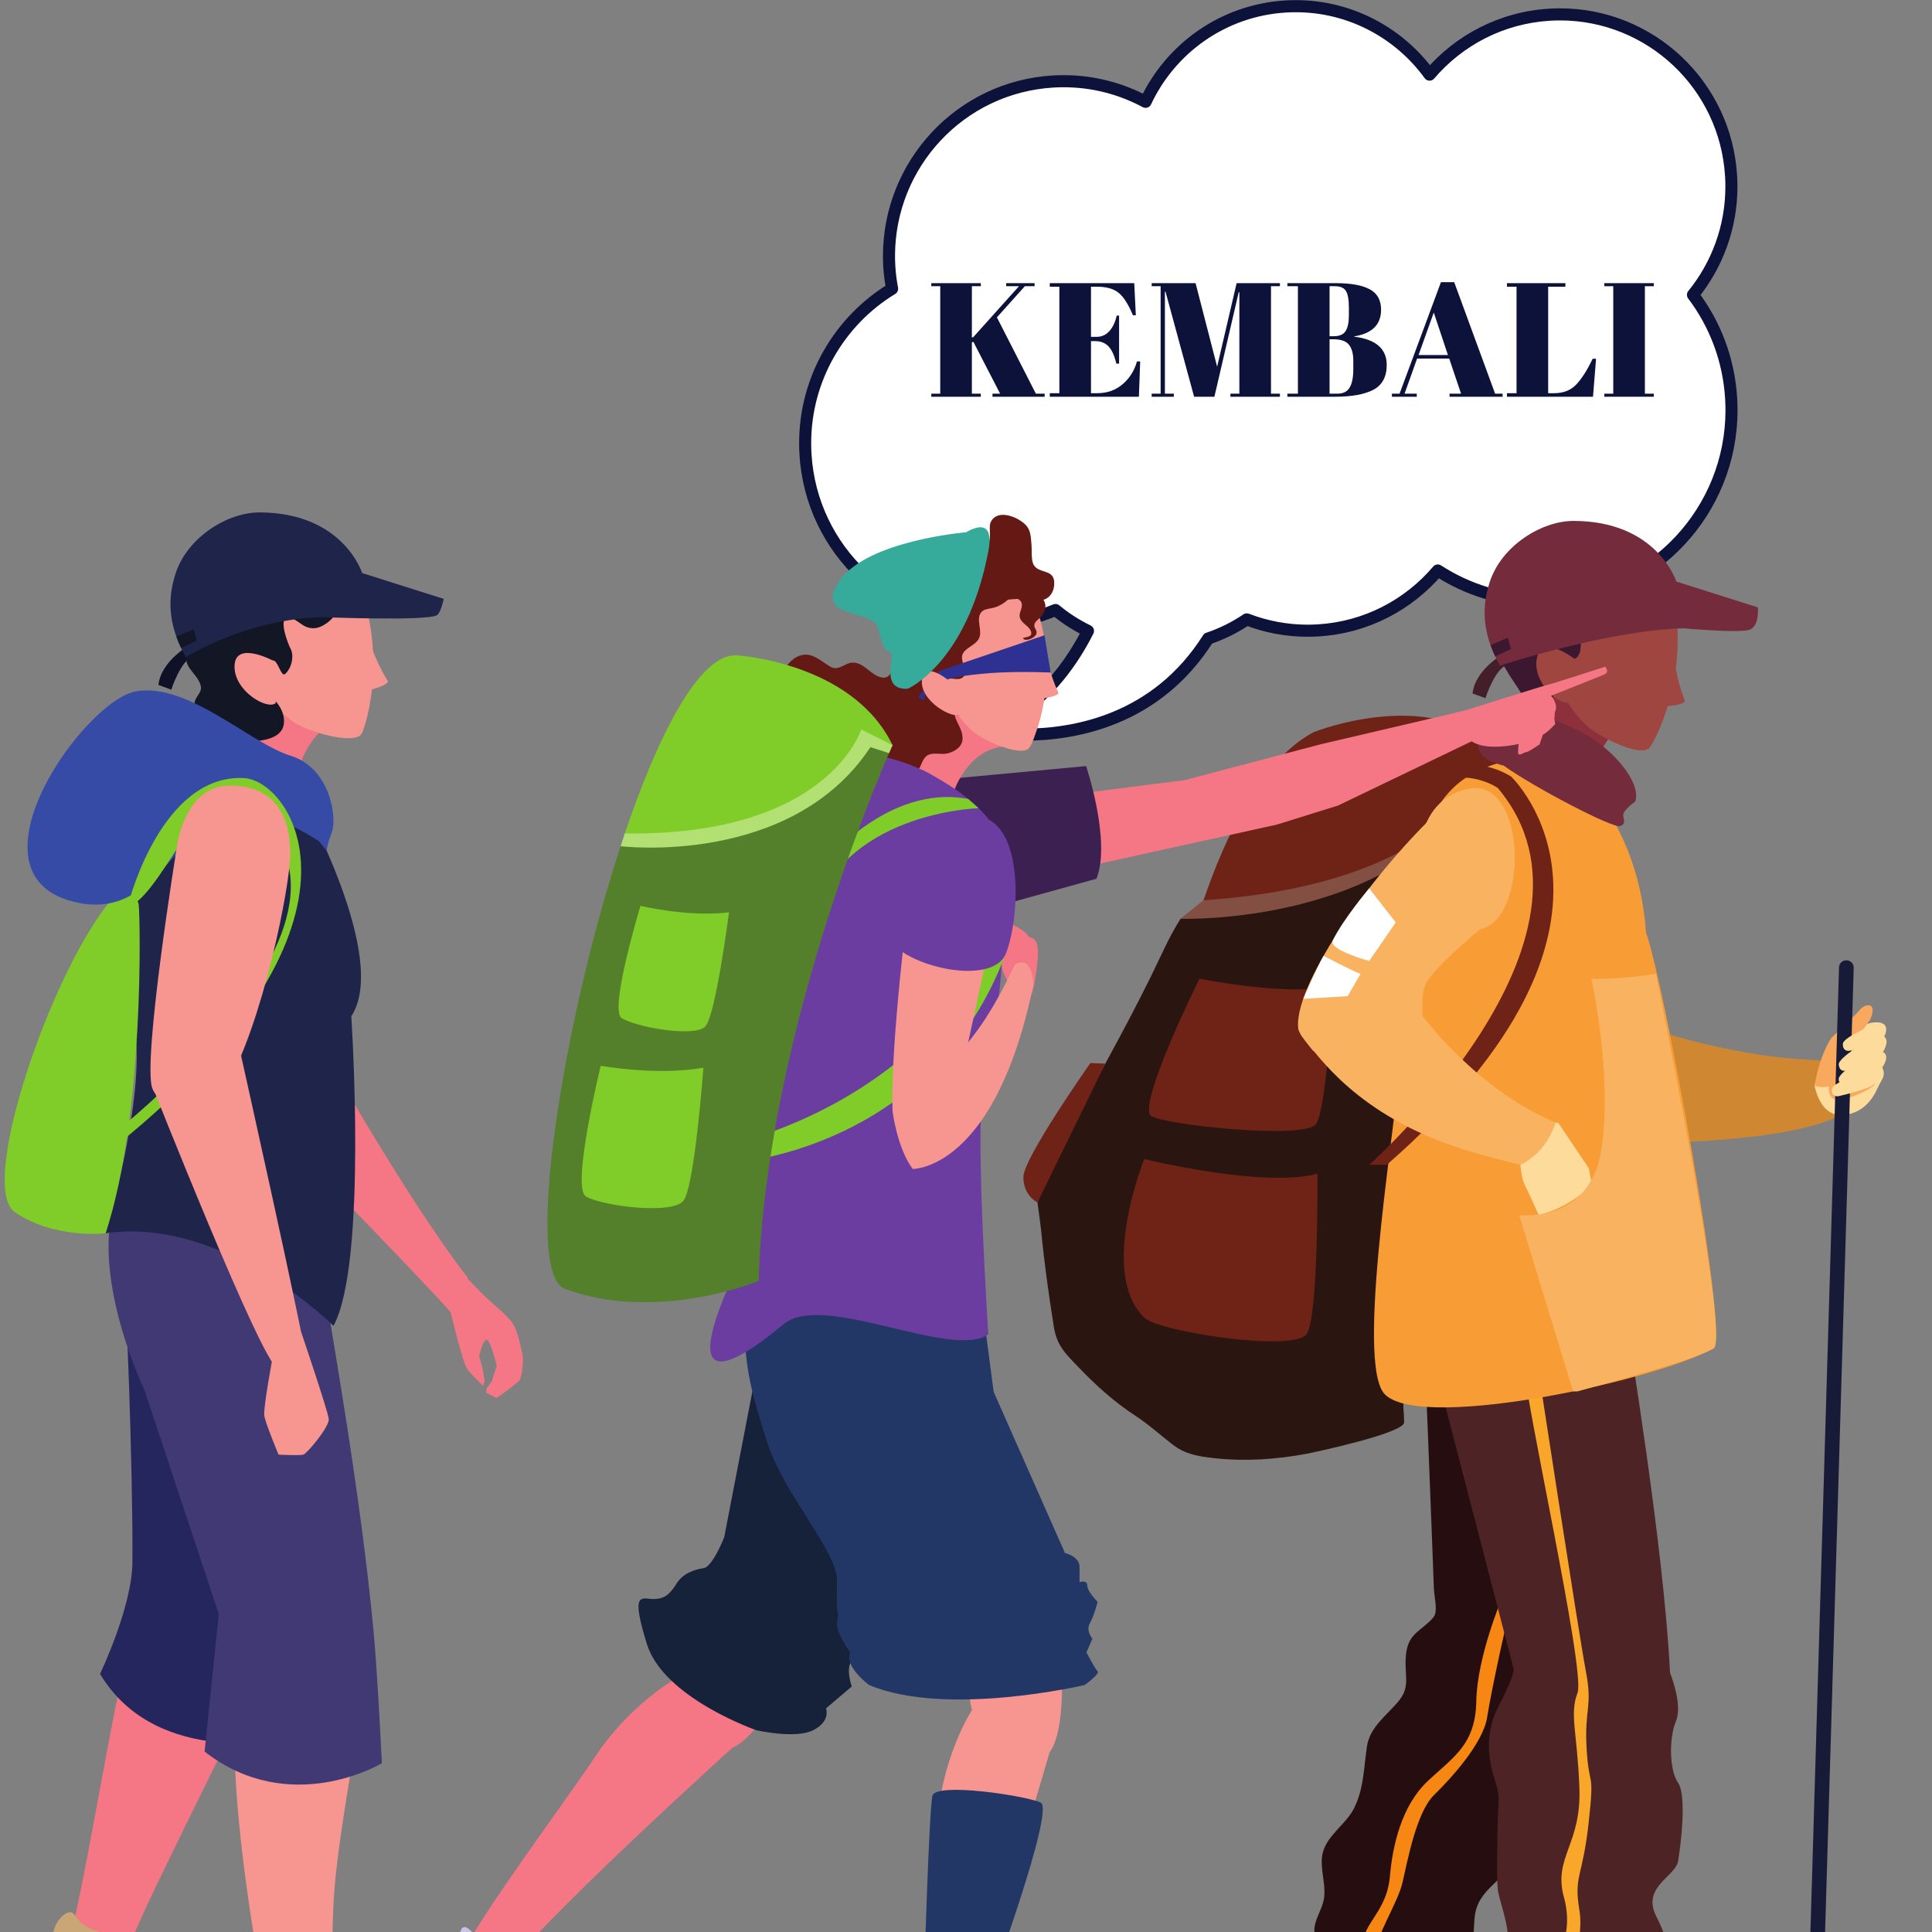 <?xml version="1.0" encoding="UTF-8"?>
<svg xmlns="http://www.w3.org/2000/svg" xmlns:xlink="http://www.w3.org/1999/xlink" width="375pt" height="375pt" viewBox="0 0 375 375" version="1.2">
<rect x="0" y="0" width="375" height="375" fill="#808080" stroke="none"/>
<defs>
<g>
<symbol overflow="visible" id="glyph0-0">
<path style="stroke:none;" d=""/>
</symbol>
<symbol overflow="visible" id="glyph0-1">
<path style="stroke:none;" d="M 0.781 -22.047 L 10.391 -22.047 L 10.391 -21.453 L 8.656 -21.453 L 8.656 -11.5 L 8.922 -11.562 L 17.797 -21.453 L 15.312 -21.453 L 15.312 -22.047 L 20.828 -22.047 L 20.828 -21.453 L 18.938 -21.453 L 13.516 -15.406 L 21.078 -0.594 L 22.781 -0.594 L 22.781 0 L 12.656 0 L 12.656 -0.594 L 14.141 -0.594 L 8.953 -10.641 L 8.656 -10.578 L 8.656 -0.594 L 10.391 -0.594 L 10.391 0 L 0.781 0 L 0.781 -0.594 L 2.516 -0.594 L 2.516 -21.453 L 0.781 -21.453 Z M 0.781 -22.047 "/>
</symbol>
<symbol overflow="visible" id="glyph0-2">
<path style="stroke:none;" d="M 0.656 -22.047 L 17.047 -22.047 L 17.359 -15.812 L 16.797 -15.812 C 15.91 -17.938 14.984 -19.391 14.016 -20.172 C 13.047 -20.961 11.629 -21.359 9.766 -21.359 L 8.656 -21.359 L 8.656 -11.625 L 9.734 -11.625 C 10.723 -11.625 11.551 -11.992 12.219 -12.734 C 12.895 -13.484 13.367 -14.488 13.641 -15.75 L 14.109 -15.75 L 14.109 -6.422 L 13.578 -6.422 C 13.203 -7.992 12.691 -9.113 12.047 -9.781 C 11.41 -10.457 10.535 -10.797 9.422 -10.797 L 8.656 -10.797 L 8.656 -0.688 L 9.859 -0.688 C 11.785 -0.688 13.426 -1.266 14.781 -2.422 C 16.145 -3.578 17.078 -5.055 17.578 -6.859 L 18.203 -6.859 L 17.953 0 L 0.656 0 L 0.656 -0.688 L 2.516 -0.688 L 2.516 -21.359 L 0.656 -21.359 Z M 0.656 -22.047 "/>
</symbol>
<symbol overflow="visible" id="glyph0-3">
<path style="stroke:none;" d="M 17.266 -22.047 L 25.672 -22.047 L 25.672 -21.453 L 23.938 -21.453 L 23.938 -0.594 L 25.672 -0.594 L 25.672 0 L 16.062 0 L 16.062 -0.594 L 17.797 -0.594 L 17.797 -20.281 L 17.672 -20.281 L 12.953 0 L 9.016 0 L 3.469 -20.375 L 3.344 -20.375 L 3.344 -0.594 L 5.078 -0.594 L 5.078 0 L 0.781 0 L 0.781 -0.594 L 2.516 -0.594 L 2.516 -21.453 L 0.781 -21.453 L 0.781 -22.047 L 9.297 -22.047 L 13.484 -5.828 Z M 17.266 -22.047 "/>
</symbol>
<symbol overflow="visible" id="glyph0-4">
<path style="stroke:none;" d="M 0.656 -22.047 L 10.078 -22.047 C 12.992 -22.047 15.18 -21.648 16.641 -20.859 C 18.109 -20.078 18.844 -18.754 18.844 -16.891 C 18.844 -14.004 17.109 -12.281 13.641 -11.719 L 13.641 -11.656 C 17.836 -11.133 19.938 -9.305 19.938 -6.172 C 19.938 -3.879 19.078 -2.273 17.359 -1.359 C 15.641 -0.453 13.16 0 9.922 0 L 0.656 0 L 0.656 -0.594 L 2.703 -0.594 L 2.703 -21.453 L 0.656 -21.453 Z M 8.844 -11.156 L 8.844 -0.594 L 10.328 -0.594 C 11.484 -0.594 12.289 -0.992 12.75 -1.797 C 13.219 -2.598 13.453 -3.773 13.453 -5.328 L 13.453 -7 C 13.453 -8.383 13.164 -9.422 12.594 -10.109 C 12.031 -10.805 11.023 -11.156 9.578 -11.156 Z M 8.844 -21.453 L 8.844 -11.75 L 9.672 -11.75 C 10.766 -11.75 11.523 -12.078 11.953 -12.734 C 12.379 -13.398 12.594 -14.414 12.594 -15.781 L 12.594 -17.266 C 12.594 -18.816 12.406 -19.898 12.031 -20.516 C 11.656 -21.141 10.93 -21.453 9.859 -21.453 Z M 8.844 -21.453 "/>
</symbol>
<symbol overflow="visible" id="glyph0-5">
<path style="stroke:none;" d="M 13.609 -0.594 L 11.312 -7.406 L 5.078 -7.406 L 2.641 -0.594 L 5.016 -0.594 L 5.016 0 L 0.188 0 L 0.188 -0.594 L 1.672 -0.594 L 9.703 -22.234 L 12.281 -22.234 L 20.219 -0.594 L 21.672 -0.594 L 21.672 0 L 11.375 0 L 11.375 -0.594 Z M 8.312 -16.344 L 5.359 -8.094 L 11.062 -8.094 Z M 8.312 -16.344 "/>
</symbol>
<symbol overflow="visible" id="glyph0-6">
<path style="stroke:none;" d="M 0.656 -22.047 L 12 -22.047 L 12 -21.359 L 8.656 -21.359 L 8.656 -0.688 L 9.797 -0.688 C 11.578 -0.688 13 -1.234 14.062 -2.328 C 15.125 -3.422 16.203 -5.102 17.297 -7.375 L 17.953 -7.375 L 17.359 0 L 0.656 0 L 0.656 -0.688 L 2.516 -0.688 L 2.516 -21.359 L 0.656 -21.359 Z M 0.656 -22.047 "/>
</symbol>
<symbol overflow="visible" id="glyph0-7">
<path style="stroke:none;" d="M 0.781 -22.047 L 10.391 -22.047 L 10.391 -21.453 L 8.656 -21.453 L 8.656 -0.594 L 10.391 -0.594 L 10.391 0 L 0.781 0 L 0.781 -0.594 L 2.516 -0.594 L 2.516 -21.453 L 0.781 -21.453 Z M 0.781 -22.047 "/>
</symbol>
</g>
<clipPath id="clip1">
  <path d="M 155.059 0 L 337.309 0 L 337.309 144 L 155.059 144 Z M 155.059 0 "/>
</clipPath>
</defs>
<g id="surface1">
<path style=" stroke:none;fill-rule:nonzero;fill:rgb(100%,100%,100%);fill-opacity:1;" d="M 336.004 34.176 C 334.906 15.773 319.137 1.746 300.785 2.852 C 291.395 3.418 283.152 7.844 277.48 14.488 C 271.242 5.898 260.918 0.574 249.555 1.258 C 237.383 1.992 227.203 9.422 222.355 19.762 C 217.023 16.902 210.863 15.43 204.383 15.824 C 185.719 16.945 171.496 33.027 172.617 51.746 C 172.703 53.211 172.891 54.645 173.16 56.047 C 162.41 62.586 155.539 74.715 156.344 88.168 C 157.5 107.512 174.078 122.254 193.363 121.094 C 197.441 120.844 201.305 119.906 204.867 118.398 C 206.793 120 208.914 121.359 211.18 122.461 C 208.582 127.633 201.434 139.461 189.457 141.75 C 189.457 141.75 218.941 148.527 234.5 123.93 C 237.188 123.027 239.703 121.777 241.996 120.223 C 246.273 121.871 250.957 122.652 255.828 122.359 C 265.199 121.797 273.426 117.375 279.07 110.73 C 285.449 114.871 293.156 117.082 301.328 116.594 C 321.707 115.367 337.238 97.805 336.016 77.363 C 335.566 69.777 332.863 62.863 328.605 57.23 C 333.684 50.969 336.527 42.863 336.004 34.176 "/>
<g clip-path="url(#clip1)" clip-rule="nonzero">
<path style=" stroke:none;fill-rule:nonzero;fill:rgb(5.099%,7.059%,23.14%);fill-opacity:1;" d="M 336.004 34.176 L 337.172 34.105 C 336.078 15.762 320.902 1.617 302.809 1.617 C 302.117 1.617 301.414 1.637 300.715 1.68 C 290.996 2.266 282.457 6.848 276.59 13.727 L 277.48 14.488 L 278.426 13.797 C 272.34 5.41 262.48 0.027 251.508 0.027 C 250.84 0.027 250.164 0.043 249.484 0.086 C 236.871 0.848 226.316 8.547 221.297 19.266 L 222.355 19.762 L 222.91 18.727 C 217.98 16.082 212.363 14.586 206.441 14.586 C 205.734 14.586 205.027 14.605 204.309 14.648 L 204.312 14.648 C 185.715 15.77 171.383 31.238 171.383 49.68 C 171.383 50.387 171.402 51.098 171.445 51.812 C 171.539 53.332 171.734 54.82 172.008 56.27 L 173.16 56.047 L 172.551 55.043 C 162.035 61.438 155.113 73.016 155.109 86.035 C 155.109 86.766 155.133 87.5 155.176 88.238 C 156.328 107.488 172.258 122.328 191.238 122.332 C 191.965 122.332 192.699 122.309 193.434 122.266 C 197.645 122.012 201.641 121.035 205.32 119.48 L 204.867 118.398 L 204.121 119.301 C 206.117 120.965 208.316 122.375 210.668 123.52 L 211.18 122.461 L 210.133 121.934 C 208.871 124.453 206.477 128.617 202.977 132.387 C 201.227 134.273 199.203 136.059 196.914 137.504 C 194.625 138.949 192.07 140.055 189.238 140.594 C 188.691 140.699 188.297 141.172 188.289 141.727 C 188.277 142.281 188.652 142.77 189.195 142.895 C 189.258 142.906 193.062 143.777 198.68 143.777 C 203.777 143.777 210.375 143.062 217.02 140.297 C 223.66 137.539 230.344 132.703 235.492 124.562 L 234.5 123.93 L 234.875 125.047 C 237.656 124.109 240.27 122.809 242.652 121.195 L 241.996 120.223 L 241.578 121.316 C 245.398 122.789 249.527 123.598 253.828 123.594 C 254.516 123.594 255.207 123.574 255.898 123.531 C 265.598 122.949 274.121 118.367 279.961 111.492 L 279.07 110.73 L 278.434 111.719 C 284.406 115.594 291.52 117.836 299.082 117.836 C 299.848 117.836 300.621 117.812 301.395 117.762 L 301.398 117.762 C 321.645 116.543 337.254 99.699 337.254 79.617 C 337.254 78.844 337.234 78.07 337.188 77.293 C 336.719 69.469 333.93 62.332 329.539 56.52 L 328.605 57.23 L 329.516 57.969 C 334.355 52 337.238 44.402 337.238 36.207 C 337.238 35.512 337.215 34.809 337.172 34.105 L 334.836 34.25 C 334.879 34.902 334.895 35.559 334.895 36.207 C 334.895 43.848 332.215 50.918 327.699 56.488 C 327.355 56.906 327.348 57.508 327.672 57.938 C 331.797 63.395 334.41 70.086 334.848 77.434 C 334.891 78.164 334.914 78.895 334.914 79.617 C 334.914 98.457 320.262 114.277 301.254 115.422 C 300.527 115.465 299.805 115.488 299.082 115.488 C 291.98 115.488 285.316 113.387 279.707 109.746 C 279.215 109.426 278.559 109.523 278.18 109.969 C 272.727 116.383 264.805 120.645 255.758 121.188 L 255.762 121.188 C 255.113 121.227 254.469 121.246 253.828 121.25 C 249.82 121.246 245.977 120.496 242.414 119.125 C 242.059 118.988 241.656 119.035 241.34 119.25 C 239.137 120.746 236.715 121.949 234.129 122.82 C 233.871 122.906 233.656 123.074 233.512 123.305 C 228.629 131.016 222.387 135.516 216.121 138.129 C 209.855 140.738 203.559 141.434 198.68 141.43 C 195.992 141.43 193.734 141.223 192.16 141.012 C 191.371 140.91 190.754 140.805 190.336 140.727 C 190.129 140.688 189.973 140.656 189.867 140.637 L 189.75 140.613 L 189.723 140.605 L 189.719 140.605 L 189.457 141.75 L 189.676 142.902 C 192.832 142.301 195.664 141.066 198.164 139.488 C 201.91 137.125 204.922 133.984 207.25 130.949 C 209.578 127.91 211.227 124.977 212.223 122.988 C 212.363 122.711 212.387 122.383 212.289 122.086 C 212.188 121.789 211.969 121.543 211.688 121.406 C 209.504 120.344 207.465 119.035 205.613 117.496 C 205.277 117.215 204.816 117.148 204.414 117.316 C 200.969 118.773 197.234 119.684 193.293 119.922 L 193.297 119.922 C 192.605 119.961 191.918 119.984 191.238 119.984 C 173.492 119.984 158.586 106.102 157.512 88.098 C 157.473 87.406 157.449 86.719 157.449 86.035 C 157.449 73.863 163.926 63.035 173.766 57.051 C 174.184 56.797 174.402 56.309 174.309 55.828 C 174.051 54.465 173.867 53.082 173.785 51.672 C 173.746 51.004 173.723 50.34 173.723 49.68 C 173.723 32.477 187.098 18.035 204.453 16.996 C 205.121 16.953 205.781 16.934 206.441 16.934 C 211.969 16.934 217.203 18.328 221.805 20.801 C 222.09 20.949 222.422 20.98 222.723 20.879 C 223.031 20.777 223.281 20.555 223.418 20.262 C 228.086 10.297 237.895 3.137 249.625 2.43 C 250.258 2.391 250.883 2.375 251.508 2.375 C 261.707 2.371 270.867 7.379 276.535 15.18 C 276.746 15.469 277.074 15.648 277.434 15.66 C 277.793 15.676 278.137 15.527 278.371 15.25 C 283.844 8.836 291.789 4.57 300.855 4.023 C 301.508 3.984 302.16 3.965 302.809 3.965 C 319.664 3.965 333.82 17.148 334.836 34.246 L 336.004 34.176 "/>
</g>
<path style=" stroke:none;fill-rule:nonzero;fill:rgb(26.27%,12.16%,16.469%);fill-opacity:1;" d="M 292.078 126.727 C 292.078 126.727 286.324 129.859 285.824 134.602 L 288.324 135.52 C 288.324 135.52 290.227 129.477 292.801 128.957 L 292.078 126.727 "/>
<path style=" stroke:none;fill-rule:nonzero;fill:rgb(43.529%,13.73%,9.019%);fill-opacity:1;" d="M 254.992 142.102 C 254.992 142.102 282.371 131.195 293.305 149.746 C 293.305 149.746 269.371 216.531 272.527 276.066 C 272.527 276.066 251.406 285.148 229.613 278.914 C 213.953 274.426 222.98 159.066 254.992 142.102 "/>
<path style=" stroke:none;fill-rule:nonzero;fill:rgb(16.859%,8.24%,6.67%);fill-opacity:1;" d="M 293.004 150.59 C 293.004 150.59 286.484 149.914 286.477 149.91 C 286.375 149.902 280.371 159.031 279.52 159.93 C 276.941 162.672 273.992 165.043 270.809 167.043 C 264.93 170.75 258.289 173.156 251.512 174.621 C 243.695 176.309 235.93 175.539 229.145 178.328 C 226.891 181.875 225.266 185.719 223.387 189.539 C 220.574 195.25 217.578 200.863 214.539 206.453 C 209.754 215.277 205.023 224.066 201.375 233.383 C 201.645 235.461 201.953 237.488 202.129 239.27 C 202.715 245.305 203.594 251.543 204.547 257.52 C 205.137 261.25 206.855 262.789 209.461 265.504 C 212.785 268.957 216.297 272.137 220.387 274.805 C 222.992 276.504 225.137 278.48 227.543 280.34 C 229.945 282.199 232.246 282.637 235.508 283.008 C 241.543 283.699 247.672 283.289 253.633 282.172 C 255.156 281.887 272.641 278.148 272.531 276.066 C 269.578 220.434 290.277 158.484 293.004 150.59 "/>
<path style=" stroke:none;fill-rule:nonzero;fill:rgb(51.369%,30.98%,25.879%);fill-opacity:1;" d="M 229.141 178.332 C 229.141 178.332 272.199 179.848 288.223 150.621 L 292.645 151.648 L 293.305 149.746 L 287.926 149.91 C 287.926 149.91 280.586 171.586 233.555 174.75 L 229.141 178.332 "/>
<path style=" stroke:none;fill-rule:nonzero;fill:rgb(43.529%,13.73%,9.019%);fill-opacity:1;" d="M 222.109 224.969 C 222.109 224.969 245.086 230.633 255.715 227.824 C 255.715 227.824 255.945 255.301 253.652 258.906 C 251.359 262.516 225 258.551 222.109 255.758 C 213.141 247.102 222.109 224.969 222.109 224.969 "/>
<path style=" stroke:none;fill-rule:nonzero;fill:rgb(43.529%,13.73%,9.019%);fill-opacity:1;" d="M 232.816 189.957 C 232.816 189.957 249.379 193.375 258.688 191.453 C 258.688 191.453 257.586 215.176 255.434 218.18 C 253.285 221.188 226.449 218.43 223.477 216.629 C 220.496 214.832 232.816 189.957 232.816 189.957 "/>
<path style=" stroke:none;fill-rule:nonzero;fill:rgb(81.569%,52.939%,19.609%);fill-opacity:1;" d="M 312.902 196.938 C 312.902 196.938 305.906 212.797 307.824 215.734 C 308.516 216.793 306.695 223.578 334.961 221.152 C 339.484 220.762 358.227 219.082 359.387 213.785 L 359.617 205.895 C 359.617 205.895 350.867 206.129 341.879 204.77 C 328.07 202.695 317.629 198.805 312.902 196.938 "/>
<path style=" stroke:none;fill-rule:nonzero;fill:rgb(99.219%,85.88%,60.779%);fill-opacity:1;" d="M 352.246 210.488 C 352.246 210.488 352.188 210.715 352.207 210.789 C 353.785 217.594 358.039 216.348 358.039 216.348 C 358.039 216.348 362.09 216.406 364.355 211.371 C 365.273 209.309 366.109 208.953 365.352 207.199 C 365.352 207.199 366.969 204.922 365.48 204.195 C 365.48 204.195 366.867 202.043 365.727 201.215 C 365.727 201.215 367.438 198.062 363.602 198.465 C 361.484 198.684 357.543 200.906 352.246 210.488 "/>
<path style=" stroke:none;fill-rule:nonzero;fill:rgb(97.649%,66.269%,36.859%);fill-opacity:1;" d="M 355.039 210.68 C 355.039 210.68 354.207 214.77 358.75 213.148 C 363.52 211.445 363.902 210.418 363.902 210.418 L 361.016 208 L 359.367 207.352 L 355.039 210.68 "/>
<path style=" stroke:none;fill-rule:nonzero;fill:rgb(97.649%,66.269%,36.859%);fill-opacity:1;" d="M 352.207 210.785 C 352.207 210.785 352.902 205.523 355.438 201.488 C 355.438 201.488 360.32 196.91 361.066 195.93 C 361.82 194.949 364.48 194.203 363.086 197.723 C 362.895 198.199 361.016 200.633 361.016 200.633 C 361.016 200.633 360.785 206.695 358.93 208.676 C 355.836 211.977 352.207 210.785 352.207 210.785 "/>
<path style=" stroke:none;fill-rule:nonzero;fill:rgb(9.019%,10.59%,21.57%);fill-opacity:1;" d="M 349.961 423.562 C 349.934 424.352 350.551 425 351.34 425.027 C 352.125 425.047 352.781 424.434 352.805 423.648 L 359.801 187.852 C 359.824 187.07 359.203 186.414 358.418 186.391 C 357.633 186.367 356.977 186.988 356.953 187.773 L 349.961 423.562 "/>
<path style=" stroke:none;fill-rule:nonzero;fill:rgb(99.219%,85.88%,60.779%);fill-opacity:1;" d="M 362.738 208.078 C 362.738 208.078 364.375 208.508 363.762 210.359 C 363.457 211.285 356.758 212.789 356.758 212.789 C 356.758 212.789 355.344 212.906 355.594 211.305 C 355.805 209.914 362.738 208.078 362.738 208.078 "/>
<path style=" stroke:none;fill-rule:nonzero;fill:rgb(99.219%,85.88%,60.779%);fill-opacity:1;" d="M 362.977 204.57 C 362.977 204.57 364.672 204.574 364.543 206.52 C 364.484 207.492 358.391 210.641 358.391 210.641 C 358.391 210.641 357.051 211.105 356.887 209.5 C 356.742 208.098 362.977 204.57 362.977 204.57 "/>
<path style=" stroke:none;fill-rule:nonzero;fill:rgb(99.219%,85.88%,60.779%);fill-opacity:1;" d="M 362.988 201.715 C 362.988 201.715 364.684 201.719 364.559 203.664 C 364.504 204.641 358.402 207.785 358.402 207.785 C 358.402 207.785 357.066 208.258 356.898 206.645 C 356.754 205.246 362.988 201.715 362.988 201.715 "/>
<path style=" stroke:none;fill-rule:nonzero;fill:rgb(99.219%,85.88%,60.779%);fill-opacity:1;" d="M 364.449 198.621 C 364.449 198.621 366.121 198.867 365.719 200.773 C 365.512 201.73 359.023 203.961 359.023 203.961 C 359.023 203.961 357.629 204.23 357.699 202.613 C 357.762 201.207 364.449 198.621 364.449 198.621 "/>
<path style=" stroke:none;fill-rule:nonzero;fill:rgb(55.688%,18.819%,23.14%);fill-opacity:1;" d="M 287.348 312.789 C 287.348 312.789 277.695 327.957 275.32 332.723 C 274.305 334.75 273.332 337.125 272.375 339.73 C 272.48 339.859 272.562 340.023 272.539 340.254 C 272.336 343.047 271.543 345.672 270.664 348.324 C 269.691 351.242 269.039 354.199 268.344 357.18 L 285.43 357.18 C 286.426 355.934 287.332 354.641 287.961 353.145 C 288.18 352.633 288.672 352.629 289.031 352.867 C 297.535 337.871 307.965 321.125 307.965 321.125 L 287.348 312.789 "/>
<path style=" stroke:none;fill-rule:nonzero;fill:rgb(79.61%,74.899%,62.349%);fill-opacity:1;" d="M 272.48 339.453 C 267.992 351.609 264.117 368.934 260.449 379.258 C 259.859 380.91 257.984 386.5 257.984 386.5 C 269.168 394.609 270.898 390.152 270.898 390.152 C 270.898 390.152 278.652 372.977 280.145 369.699 C 282.141 365.309 285.488 359.109 289.188 352.602 C 282.426 350.859 276.191 345.539 272.48 339.453 "/>
<path style=" stroke:none;fill-rule:nonzero;fill:rgb(14.899%,5.489%,6.27%);fill-opacity:1;" d="M 314.281 234.008 C 314.281 234.008 311.547 260.32 311.543 260.34 C 311.191 263.703 311.422 267.227 311.348 270.602 C 311.145 279.312 310.879 288.023 310.57 296.734 C 310.355 302.789 310.121 308.844 309.863 314.898 C 309.73 317.953 309.469 320.941 310.051 323.809 C 310.426 325.652 310.25 327.875 309.566 329.645 C 308.715 331.84 307.168 333.883 306.148 336.016 C 305.5 337.371 304.801 338.809 304.508 340.336 C 304.238 341.758 304.602 343.406 304.195 344.789 C 303.359 347.629 300.25 349.922 298.184 351.816 C 295.598 354.195 295.418 357.664 294.059 360.77 C 292.496 364.332 288.191 366.137 286.715 370 C 286.051 371.75 286.191 373.578 286.008 375.406 C 285.773 377.789 285.102 378.391 282.871 379.363 C 281.199 380.094 273.387 383.027 274.148 385.168 C 272.223 386.098 268.715 385.266 266.84 384.691 C 264.098 383.859 261.578 383.082 258.859 382.371 C 257.973 380.098 256.082 378.312 255.316 375.949 C 254.457 373.285 256.633 370.98 256.992 368.461 C 257.402 365.613 256.133 362.621 256.691 359.871 C 257.387 356.418 261.094 354.215 262.707 351.199 C 264.723 347.414 264.707 343.074 265.328 338.961 C 265.891 335.273 269.035 333.039 271.324 330.367 C 273.746 327.535 272.691 325.555 272.832 322.156 C 272.91 320.379 273.156 318.914 274.328 317.504 C 275.395 316.227 277.988 314.719 278.504 313.41 C 278.977 312.215 278.363 309.637 278.316 308.367 C 278.211 305.613 278.109 302.855 278.008 300.102 C 277.734 292.93 277.457 285.754 277.168 278.578 C 276.898 271.828 276.621 265.082 276.301 258.332 C 276.176 255.59 276.715 251.5 275.723 248.883 C 275.242 247.621 314.281 234.008 314.281 234.008 "/>
<path style=" stroke:none;fill-rule:nonzero;fill:rgb(96.469%,52.939%,7.059%);fill-opacity:1;" d="M 266.07 384.461 C 266.07 384.461 266.414 383.484 266.793 379.488 C 267.164 375.496 271.27 369.438 272.219 365.414 C 273.168 361.391 274.891 351.781 278.348 348.41 C 281.797 345.043 287.891 338.301 288.656 333.309 C 289.426 328.316 292.801 312.59 293.305 312.09 C 293.805 311.59 291.426 310.469 291.426 310.469 C 291.426 310.469 286.703 321.656 286.551 330.188 C 286.395 338.719 282.047 341.047 277.043 345.789 C 272.043 350.531 270.293 358.27 269.789 364.137 C 269.289 370.004 265.914 372.375 264.789 375.746 C 263.664 379.113 264.191 383.887 264.191 383.887 L 266.07 384.461 "/>
<path style=" stroke:none;fill-rule:nonzero;fill:rgb(62.349%,27.449%,25.49%);fill-opacity:1;" d="M 316.242 317.727 L 295.93 324.008 C 295.93 324.008 292.625 339.602 294.32 353.23 C 294.512 354.766 294.789 356.625 295.133 358.711 C 295.203 358.754 295.273 358.793 295.336 358.871 C 296.449 360.227 296.867 361.84 297.18 363.496 L 314.879 363.496 C 315.25 362.59 315.551 361.664 315.895 360.75 C 315.988 360.512 316.148 360.359 316.344 360.27 C 316.727 339.543 318.562 319.355 318.562 319.355 L 316.242 317.727 "/>
<path style=" stroke:none;fill-rule:nonzero;fill:rgb(100%,98.43%,67.059%);fill-opacity:1;" d="M 316.352 359.988 C 309.254 361.266 301.949 360.902 295.094 358.473 C 297.828 375.148 304.871 407.004 304.871 407.004 C 316.562 409.543 318.023 404.332 318.023 404.332 C 317.965 400.625 317.059 391.355 316.516 379.457 C 316.238 373.336 316.223 366.625 316.352 359.988 "/>
<path style=" stroke:none;fill-rule:nonzero;fill:rgb(30.199%,13.73%,14.51%);fill-opacity:1;" d="M 311.961 228.422 C 312.027 228.879 312.086 229.34 312.148 229.801 C 312.199 230.184 312.145 230.734 312.484 230.941 C 312.574 231.004 313.516 231.062 313.473 230.922 C 313.734 231.844 314.082 232.496 314.461 233.504 C 314.586 233.836 314.68 233.863 314.484 234.121 C 314.352 234.293 314.113 234.453 313.953 234.605 C 313.648 234.898 313.383 234.902 313.148 235.254 C 312.938 235.566 313.027 236.242 313.074 236.605 C 313.211 237.617 314.703 234.168 314.844 235.176 C 315.121 237.246 314.047 243.773 314.324 245.84 C 314.738 248.914 315.168 251.992 315.543 255.078 C 315.996 258.82 322.957 300.215 324.152 324.699 C 324.152 324.699 311.238 330.918 294.09 325.051 L 279.672 269.586 C 279.672 269.586 270.301 250.191 273.289 235.418 C 276.281 220.641 311.961 228.422 311.961 228.422 "/>
<path style=" stroke:none;fill-rule:nonzero;fill:rgb(30.199%,13.73%,14.51%);fill-opacity:1;" d="M 321.5 322.074 L 324.152 324.699 C 324.152 324.699 326.668 330.809 325.305 334.055 C 323.941 337.301 323.98 343.543 325.711 346.039 C 327.441 348.535 326.23 358.27 325.711 361.266 C 325.191 364.262 318.559 366.258 321.5 372 C 324.441 377.742 324.941 382.441 322.438 384.461 C 319.941 386.477 319.688 390.223 319.688 390.223 C 319.688 390.223 306.336 399.516 293.004 391.375 C 293.004 391.375 288.926 385.23 291.676 380.988 C 294.426 376.742 291.02 369.504 290.723 366.758 C 290.426 364.012 290.648 356.777 290.723 353.277 C 290.797 349.777 291.246 348.805 290.234 345.746 C 289.223 342.691 287.758 337.074 290.926 331.062 C 294.094 325.051 293.836 323.816 293.836 323.816 L 321.5 322.074 "/>
<path style=" stroke:none;fill-rule:nonzero;fill:rgb(97.649%,65.489%,16.859%);fill-opacity:1;" d="M 298.43 264.82 C 298.43 264.82 306.426 317.082 307.805 324.32 C 309.184 331.559 307.496 331.371 307.965 339.453 C 308.438 347.539 309.535 343.043 308.359 353.777 C 307.184 364.512 305.438 364.012 306.559 370.75 C 307.684 377.492 303.434 385.977 303.559 387.227 C 303.684 388.477 303.559 395.004 303.559 395.004 L 301.922 394.527 C 301.922 394.527 298.918 390.434 300.297 385.586 C 301.68 380.734 305.684 375.996 303.559 368.254 C 301.43 360.52 306.973 358.059 306.559 347.035 C 306.145 336.016 304.598 332.809 306.203 328.562 C 307.805 324.32 295.68 270.312 295.934 265.566 C 296.184 260.828 298.43 264.82 298.43 264.82 "/>
<path style=" stroke:none;fill-rule:nonzero;fill:rgb(55.688%,18.819%,23.14%);fill-opacity:1;" d="M 297.598 135.363 C 297.598 135.363 295.754 141.23 291.539 150.445 C 291.539 150.445 299.301 155.738 309.719 155.586 C 309.719 155.586 308.105 149.195 311.898 143.887 C 315.688 138.57 297.598 135.363 297.598 135.363 "/>
<path style=" stroke:none;fill-rule:nonzero;fill:rgb(55.688%,18.819%,23.14%);fill-opacity:1;" d="M 318.598 109.066 C 316.348 107.035 313.797 105.527 311.766 103.32 C 298.746 102.18 286.27 117.398 299 137.781 L 308.566 143.055 L 323.652 115.145 L 323.793 115.137 C 321.867 113.352 320.422 110.715 318.598 109.066 "/>
<path style=" stroke:none;fill-rule:nonzero;fill:rgb(62.349%,27.449%,25.49%);fill-opacity:1;" d="M 321.305 110.34 C 321.223 110.27 321.141 110.207 321.062 110.141 C 320.93 110.113 320.793 110.07 320.66 110.008 C 320.453 109.91 319.559 109.559 319.664 109.578 C 319.422 109.5 319.172 109.43 318.918 109.375 C 318.75 109.371 318.004 109.305 317.793 109.309 C 317.32 109.316 316.844 109.328 316.371 109.375 C 316.262 109.391 316.059 109.418 315.918 109.441 C 315.426 109.562 314.93 109.695 314.461 109.883 C 314.34 109.945 314.223 110.008 314.105 110.07 C 313.762 110.273 313.434 110.488 313.113 110.723 C 313.098 110.742 313.078 110.754 313.062 110.777 C 312.922 110.898 312.785 111.031 312.652 111.164 C 312.238 111.582 311.844 112.02 311.477 112.484 C 311.426 112.555 311.336 112.676 311.254 112.785 C 310.863 113.383 310.492 114.004 310.16 114.641 C 308.598 117.641 307.461 120.742 305.434 123.48 C 304.336 124.961 302.957 126.105 301.406 126.934 C 301.688 131.617 303.57 136.477 307.547 140.465 C 309.91 142.844 318.254 147.051 320.113 145.195 C 321.02 144.285 328.441 130.789 324.5 114.074 C 323.316 113.035 322.234 111.707 321.305 110.34 "/>
<path style=" stroke:none;fill-rule:nonzero;fill:rgb(23.529%,9.019%,18.819%);fill-opacity:1;" d="M 326.707 115.57 C 324.641 114.598 322.785 112.52 321.305 110.34 C 320.875 110.004 320.445 109.66 320.023 109.316 C 317.832 107.746 315.695 106.098 313.816 104.129 C 311.934 103.234 310.039 102.367 308.117 101.551 C 305.52 101.762 302.277 101.762 301.055 102.914 C 300.484 103.449 299.871 103.891 299.234 104.289 C 299.145 104.578 298.969 104.855 298.688 105.074 C 297.168 106.266 295.609 107.246 293.867 107.953 C 293.816 108.02 293.766 108.09 293.715 108.16 C 290.07 113 288.586 116.531 291.664 122.355 C 292.477 123.887 291.199 125.289 289.898 125.383 C 291.094 127.938 292.477 130.387 294.109 132.762 C 295.184 134.328 296.184 135.91 296.176 137.738 C 296.543 138.004 296.812 138.262 297.449 138.23 C 298.293 138.191 298.492 137.797 299.117 137.289 C 299.652 136.859 300.355 136.789 300.879 136.375 C 301.496 135.891 301.461 134.609 301.758 133.695 C 302.199 132.316 302.887 130.613 304.559 130.844 L 304.668 130.465 C 304.961 129.867 305.133 128.582 305.195 127.836 C 306.188 128.039 306.676 126.828 306.77 126.043 C 306.914 124.863 306.629 124.574 307.523 123.848 C 308.434 123.109 308.664 122.863 309.055 121.746 C 309.391 120.789 309.82 120.77 310.371 120.074 C 310.766 119.566 310.961 118.199 311.426 117.512 C 311.934 116.773 312.512 116.457 313.398 116.242 C 313.824 116.141 314.293 116.125 314.68 116.027 C 315.316 115.863 315.941 115.383 316.617 115.285 C 317.723 115.133 318.254 116.09 319.262 116.285 C 319.875 116.398 320.547 116.297 321.176 116.355 C 322 116.438 322.586 116.797 323.375 117.02 C 324.727 117.391 326.559 117.625 327.781 116.816 C 327.84 116.777 327.891 116.719 327.949 116.676 C 327.531 116.324 327.117 115.953 326.707 115.57 "/>
<path style=" stroke:none;fill-rule:nonzero;fill:rgb(62.349%,27.449%,25.49%);fill-opacity:1;" d="M 305.77 128.02 C 305.77 128.02 299.336 122.859 298.312 127.723 C 297.289 132.582 303.191 137.469 304.887 136.223 L 305.77 128.02 "/>
<path style=" stroke:none;fill-rule:nonzero;fill:rgb(62.349%,27.449%,25.49%);fill-opacity:1;" d="M 323.492 137.078 C 323.492 137.078 327.344 136.793 327.004 135.941 C 325.254 131.512 324.793 126.82 324.793 126.82 L 323.492 137.078 "/>
<path style=" stroke:none;fill-rule:nonzero;fill:rgb(97.249%,61.179%,20.779%);fill-opacity:1;" d="M 293.301 147.543 C 293.301 147.543 297.254 150.641 310.051 154.691 C 310.051 154.691 321.141 167.09 319.426 189.488 C 319.426 189.488 316.906 217.969 311.062 232.008 C 311.062 232.008 291.402 234.285 280.633 227.559 C 280.633 227.559 281.891 207.52 279.746 194.082 C 278.598 186.871 266.039 152.781 293.301 147.543 "/>
<path style=" stroke:none;fill-rule:nonzero;fill:rgb(97.249%,61.179%,20.779%);fill-opacity:1;" d="M 314.281 177.961 C 314.281 177.961 315.219 169.145 319.48 180.969 C 323.043 190.859 335.75 260.023 332.594 261.738 C 320.34 268.367 273.504 278.277 268.348 270.066 C 263.191 261.859 271.719 213.336 271.516 207.352 C 271.305 201.363 271.395 174.984 275.445 165.438 C 279.5 155.895 314.281 177.961 314.281 177.961 "/>
<path style=" stroke:none;fill-rule:nonzero;fill:rgb(43.529%,13.73%,9.019%);fill-opacity:1;" d="M 265.758 226.09 C 265.758 226.09 315.273 182.078 290.711 152.945 C 290.711 152.945 285.707 149.43 279.559 151.645 L 280.852 148.695 C 280.852 148.695 287.215 147.012 293.305 150.723 C 293.305 150.723 323.094 178.949 269.172 226.09 L 265.758 226.09 "/>
<path style=" stroke:none;fill-rule:nonzero;fill:rgb(97.649%,69.8%,37.25%);fill-opacity:1;" d="M 275.652 171.602 C 275.652 171.602 272.855 156.082 284.66 153.16 C 296.457 150.238 296.816 178.543 287.336 180.34 C 277.852 182.137 275.652 171.602 275.652 171.602 "/>
<path style=" stroke:none;fill-rule:nonzero;fill:rgb(99.219%,85.88%,60.779%);fill-opacity:1;" d="M 301.164 217.855 L 302.469 217.961 L 308.391 226.762 L 308.98 229.945 C 308.98 229.945 305.074 234.281 298.652 235.836 C 298.652 235.836 296.758 231.559 295.859 229.781 C 294.957 228.012 294.863 221.957 294.863 221.957 L 301.164 217.855 "/>
<path style=" stroke:none;fill-rule:nonzero;fill:rgb(97.649%,69.8%,37.25%);fill-opacity:1;" d="M 276.102 197.152 C 276.102 197.152 286.621 211.531 301.93 217.871 C 301.93 217.871 300.461 223.547 295.102 226.09 C 295.102 226.09 288.211 224.441 283.633 222.965 C 263.406 216.434 255.965 205.066 252.758 201.211 C 249.168 196.906 269.816 196.16 276.102 197.152 "/>
<path style=" stroke:none;fill-rule:nonzero;fill:rgb(97.649%,69.8%,37.25%);fill-opacity:1;" d="M 290.254 173.711 L 289.301 178.676 C 289.301 178.676 277.594 188.152 276.555 191.395 C 275.512 194.645 276.73 197.438 275.527 200 C 274.32 202.566 264.543 191.801 254.93 204.016 C 254.93 204.016 252.145 200.801 252 199.73 C 250.902 191.984 264.902 170.867 279.641 157.008 C 279.641 157.008 294.75 162.094 290.254 173.711 "/>
<path style=" stroke:none;fill-rule:nonzero;fill:rgb(45.49%,17.249%,23.529%);fill-opacity:1;" d="M 287.852 141.699 C 287.852 141.699 293.473 136.09 296.141 137.172 C 298.809 138.258 302.344 139.992 305.773 141.516 C 312.418 144.465 318.746 151.754 317.391 155.59 C 317.391 155.59 315.137 157.164 315.082 158.105 C 315.016 159.043 315.797 159.863 314.438 160.336 C 313.074 160.809 297.824 152.879 291.863 148.605 C 291.863 148.605 286.133 147.406 287.027 144.184 C 287.41 142.801 287.852 141.699 287.852 141.699 "/>
<path style=" stroke:none;fill-rule:nonzero;fill:rgb(43.529%,13.73%,9.019%);fill-opacity:1;" d="M 201.371 233.387 C 201.371 233.387 198.633 232.125 198.633 228.465 C 198.633 224.805 211.641 206.332 211.641 206.332 L 214.539 206.453 L 201.371 233.387 "/>
<path style=" stroke:none;fill-rule:nonzero;fill:rgb(45.49%,17.249%,23.529%);fill-opacity:1;" d="M 291.145 129.207 C 291.145 129.207 311.969 122.328 326.781 121.953 C 326.781 121.953 337.793 122.965 339.668 122.203 C 341.543 121.438 341.203 117.891 341.203 117.891 L 325.371 112.883 C 325.371 112.883 321.707 101.137 305.441 101.109 C 299.223 101.098 291.484 105.926 289.184 112.883 C 287.16 119.016 288.32 124.102 291.145 129.207 "/>
<path style=" stroke:none;fill-rule:nonzero;fill:rgb(100%,100%,100%);fill-opacity:1;" d="M 265.754 172.43 L 270.914 179.039 L 265.754 186.527 C 265.754 186.527 257.793 184.363 258.688 182.539 C 260.746 178.344 265.754 172.43 265.754 172.43 "/>
<path style=" stroke:none;fill-rule:nonzero;fill:rgb(100%,100%,100%);fill-opacity:1;" d="M 256.906 185.523 C 256.906 185.523 262.414 188.438 264.078 189.023 L 261.578 193.352 L 252.961 193.867 C 252.961 193.867 255.812 187.387 256.906 185.523 "/>
<path style=" stroke:none;fill-rule:nonzero;fill:rgb(97.649%,69.8%,37.25%);fill-opacity:1;" d="M 321.414 189.012 C 321.41 189.012 313.75 190.23 308.883 189.957 C 308.883 189.957 313.016 208.328 310.852 222.973 C 308.684 237.617 294.863 235.832 294.863 235.832 L 305.348 270.07 L 306.199 270.07 C 318.203 266.68 328.051 264.195 332.59 261.738 C 335.32 260.258 326.477 213.973 321.414 189.012 "/>
<path style=" stroke:none;fill-rule:nonzero;fill:rgb(23.529%,9.019%,18.819%);fill-opacity:1;" d="M 289.305 125.195 C 289.574 125.941 289.879 126.68 290.227 127.414 L 293.27 125.988 L 292.676 123.785 L 289.305 125.195 "/>
<path style=" stroke:none;fill-rule:nonzero;fill:rgb(96.86%,58.429%,56.47%);fill-opacity:1;" d="M 206.117 327.945 C 206.117 327.945 206.254 336.816 203.754 340.059 C 201.25 343.305 189.023 338.598 188.262 329.844 C 187.492 321.086 206.117 327.945 206.117 327.945 "/>
<path style=" stroke:none;fill-rule:nonzero;fill:rgb(96.86%,58.429%,56.47%);fill-opacity:1;" d="M 203.168 336.609 L 203.754 340.059 C 203.754 340.059 189.496 387.324 188.238 400.664 C 188.238 400.664 180.824 406.957 179.656 401.133 C 178.492 395.312 181.473 364.363 181.824 355.535 C 182.387 341.422 188.672 331.902 188.672 331.902 L 203.168 336.609 "/>
<path style=" stroke:none;fill-rule:nonzero;fill:rgb(96.078%,46.269%,51.759%);fill-opacity:1;" d="M 150.434 330.098 C 150.434 330.098 145.961 337.762 142.141 339.25 C 138.32 340.742 130.285 330.41 134.16 322.52 C 138.035 314.625 150.434 330.098 150.434 330.098 "/>
<path style=" stroke:none;fill-rule:nonzero;fill:rgb(96.078%,46.269%,51.759%);fill-opacity:1;" d="M 143.426 335.996 L 142.141 339.25 C 142.141 339.25 105.48 372.383 97.5 383.16 C 97.5 383.16 87.898 384.73 89.91 379.141 C 91.926 373.551 110.488 348.586 115.355 341.207 C 123.141 329.41 133.445 324.496 133.445 324.496 L 143.426 335.996 "/>
<path style=" stroke:none;fill-rule:nonzero;fill:rgb(8.629%,12.939%,22.749%);fill-opacity:1;" d="M 183.332 291.902 C 183.332 291.902 166.578 320.855 165.328 322.352 C 164.078 323.852 165.328 327.348 165.328 327.348 L 160.324 331.59 C 160.324 331.59 161.324 334.086 157.824 335.836 C 154.32 337.582 146.816 335.836 146.816 335.836 C 146.816 335.836 128.809 329.59 125.559 319.105 C 122.309 308.625 124.566 310.371 126.812 310.371 C 129.062 310.371 130.062 309.375 131.312 307.375 C 132.562 305.379 134.812 304.629 136.562 304.383 C 138.316 304.129 140.566 298.391 140.566 298.391 L 148.812 255.707 L 183.332 291.902 "/>
<path style=" stroke:none;fill-rule:nonzero;fill:rgb(13.329%,21.57%,39.999%);fill-opacity:1;" d="M 189.828 247.016 L 192.867 270.152 L 206.707 301.43 C 206.707 301.43 209.539 302.098 209.539 304.094 C 209.539 306.09 209.539 307.086 209.539 307.086 C 209.539 307.086 211.039 306.59 211.039 307.754 C 211.039 308.922 213.043 310.918 213.043 310.918 C 213.043 310.918 212.375 313.582 211.543 315.074 C 210.707 316.574 212.039 318.07 212.039 318.07 L 210.875 320.734 C 210.875 320.734 212.539 323.895 213.043 324.398 C 213.543 324.895 210.539 327.059 210.539 327.059 C 210.539 327.059 183.695 333.383 168.688 327.059 C 168.688 327.059 163.738 323.398 165.047 320.734 C 165.047 320.734 162.289 317.074 162.488 315.074 C 162.684 313.078 162.684 313.078 162.684 313.078 C 162.684 313.078 162.27 313.078 162.477 307.086 C 162.684 301.098 152.145 290.301 148.812 279.648 C 145.477 269 143.969 264.008 144.723 251.027 C 145.477 238.047 189.828 247.016 189.828 247.016 "/>
<path style=" stroke:none;fill-rule:nonzero;fill:rgb(96.078%,46.269%,51.759%);fill-opacity:1;" d="M 196.375 191.656 C 196.375 191.656 194.73 189.41 194.488 187.723 C 194.246 186.039 195.121 183.543 195.184 183.355 C 195.246 183.168 196.066 179.301 196.066 179.301 C 196.066 179.301 198.75 180.234 199.75 181.922 C 199.75 181.922 200.5 181.859 201.062 182.73 C 201.625 183.605 201.438 185.977 201.438 185.977 C 201.438 185.977 201.004 191.23 200.16 193.098 C 199.312 194.965 196.375 191.656 196.375 191.656 "/>
<path style=" stroke:none;fill-rule:nonzero;fill:rgb(96.078%,46.269%,51.759%);fill-opacity:1;" d="M 206.273 154.43 L 245.84 149.406 L 247.852 160.051 L 205.672 169.348 L 206.273 154.43 "/>
<path style=" stroke:none;fill-rule:nonzero;fill:rgb(23.529%,12.549%,32.159%);fill-opacity:1;" d="M 182.516 151.336 L 210.809 148.695 C 210.809 148.695 215.707 163.211 212.828 170.562 L 185.465 178.141 L 182.516 151.336 "/>
<path style=" stroke:none;fill-rule:nonzero;fill:rgb(96.078%,46.269%,51.759%);fill-opacity:1;" d="M 185.078 153.777 C 185.078 153.777 187.621 145.809 194.488 144.93 L 188.508 135.949 L 179.941 137.645 C 179.941 137.645 179.012 144.91 173.32 148.043 C 167.629 151.176 185.078 153.777 185.078 153.777 "/>
<path style=" stroke:none;fill-rule:nonzero;fill:rgb(39.609%,9.799%,8.24%);fill-opacity:1;" d="M 185.875 110.52 C 175.754 112.297 169.305 125.578 180.398 138.172 C 182.055 138.18 183.711 138.344 185.312 138.695 C 186.98 139.059 188.625 139.41 190.246 139.953 C 190.875 140.168 191.473 140.445 192.09 140.695 C 192.191 140.738 192.473 140.816 192.598 140.859 C 192.719 140.883 192.84 140.898 192.961 140.91 C 192.996 140.914 193.027 140.922 193.059 140.926 L 197.883 117.207 L 200.582 116.27 C 200.582 116.27 196.855 108.586 185.875 110.52 "/>
<path style=" stroke:none;fill-rule:nonzero;fill:rgb(39.609%,9.799%,8.24%);fill-opacity:1;" d="M 154.582 127.547 C 153.75 127.992 152.922 128.879 152.391 129.648 C 152.199 129.926 151.992 130.578 151.785 130.777 C 151.168 131.363 150.883 131.09 150.543 131.891 C 149.723 133.816 150.898 136.387 152.012 137.891 C 153.766 140.258 155.211 141.91 155.883 144.871 C 157.148 150.43 161.828 151.539 166.898 151.492 C 167.785 151.48 168.652 151.418 169.5 151.16 C 171.27 150.621 172.875 150.406 174.738 150.406 C 175.816 150.406 177.023 150.562 177.902 149.805 C 178.777 149.047 178.875 147.629 179.715 146.844 C 180.793 145.832 182.59 146.555 183.918 146.234 C 185.273 145.902 186.703 145.004 186.82 143.566 C 186.938 142.117 186.203 141.07 185.656 139.844 C 184.902 138.141 185.184 136.074 184.785 134.293 C 184.617 133.543 184.035 132.953 183.898 132.168 C 183.805 131.645 183.945 131.055 183.902 130.52 C 183.828 129.551 183.879 129.852 183.117 129.457 C 182.266 129.023 181.48 128.469 180.613 128.051 C 178.812 127.184 176.812 126.742 174.898 127.547 C 173.113 128.301 173.477 131.816 171.301 131.523 C 169.051 131.219 167.816 128.566 165.477 128.609 C 163.961 128.633 162.762 130.387 161.086 129.363 C 159.023 128.098 157.195 126.152 154.582 127.547 "/>
<path style=" stroke:none;fill-rule:nonzero;fill:rgb(42.349%,23.92%,63.139%);fill-opacity:1;" d="M 194.324 185.434 C 194.188 184.605 193.625 183.188 193.875 182.414 C 194.523 180.422 195.168 178.422 195.578 176.363 C 196.746 170.566 195.879 164.457 192.328 159.613 C 189.27 155.434 184.695 152.516 180.223 150.047 C 177.375 148.477 170.805 146.215 169.621 146.973 C 166.48 148.98 165.062 152.934 162.82 155.859 C 162.473 156.316 162.129 156.777 161.789 157.242 C 159.887 159.852 158.184 162.59 156.77 165.512 C 154.555 170.066 152.922 174.914 151.77 179.84 C 150.168 186.668 149.562 193.672 149.098 200.656 C 149.035 201.59 149.094 202.543 148.914 203.461 C 142.629 235.656 148.484 224.309 146.41 239.547 C 146.41 239.547 123.789 280.48 152.129 256.996 C 159.773 250.66 184.719 263.988 191.828 258.992 C 191.828 258.992 189.289 219.758 190.77 212.312 C 193.719 197.516 194.676 187.531 194.324 185.434 "/>
<path style=" stroke:none;fill-rule:nonzero;fill:rgb(50.2%,79.999%,15.689%);fill-opacity:1;" d="M 193.875 182.414 C 193.875 182.414 181.598 210.297 144.723 221.375 L 145.086 225.289 C 145.086 225.289 182.961 221.488 195.852 183.238 L 193.875 182.414 "/>
<path style=" stroke:none;fill-rule:nonzero;fill:rgb(96.86%,58.429%,56.47%);fill-opacity:1;" d="M 202.543 135.547 C 202.543 135.547 205.75 135.09 205.418 134.391 C 203.691 130.789 203.031 126.891 203.031 126.891 L 202.543 135.547 "/>
<path style=" stroke:none;fill-rule:nonzero;fill:rgb(96.86%,58.429%,56.47%);fill-opacity:1;" d="M 199.438 115.801 C 198.613 115.57 197.621 115.445 197.16 115.543 C 196.266 115.73 195.762 116.355 195.059 116.875 C 194.219 117.492 193.434 117.863 192.398 118.062 C 191.668 118.195 190.879 118.27 190.387 118.938 C 189.391 120.285 190.809 122.5 189.973 124.008 C 189.262 125.289 187.352 125.719 186.82 127.023 C 186.277 128.352 188.207 130.77 186.672 131.621 C 185.809 132.105 184.676 131.449 183.797 131.836 C 182.637 132.344 183.477 133.656 183.793 134.551 C 184.805 137.438 186.586 140.008 188.891 142.016 C 191.012 143.867 198.238 146.902 199.688 145.242 C 200.305 144.531 200.629 143.387 200.949 142.523 C 202.445 138.484 203.156 134.121 203.16 129.82 C 203.168 126.855 202.816 123.891 202.105 121.008 C 201.906 120.188 201.672 119.371 201.41 118.562 C 201.234 118.012 201.016 116.664 200.566 116.289 C 200.348 116.105 199.922 115.934 199.438 115.801 "/>
<path style=" stroke:none;fill-rule:nonzero;fill:rgb(18.039%,19.22%,57.249%);fill-opacity:1;" d="M 179.238 135.949 C 179.238 135.949 179.395 132.262 186.867 131.223 C 191.625 130.562 195.852 130.266 203.93 130.531 L 202.738 123.305 L 182.242 130.266 L 178.203 135.348 L 179.238 135.949 "/>
<path style=" stroke:none;fill-rule:nonzero;fill:rgb(96.86%,58.429%,56.47%);fill-opacity:1;" d="M 184.996 132.785 C 184.996 132.785 179.535 127.766 178.965 131.895 C 178.395 136.02 185.078 139.758 186.418 138.621 L 184.996 132.785 "/>
<path style=" stroke:none;fill-rule:nonzero;fill:rgb(39.609%,9.799%,8.24%);fill-opacity:1;" d="M 174.57 124.234 C 175.309 123.094 177.613 123.156 178.898 123.039 C 180.809 122.863 183.098 122.688 184.859 121.934 C 186.484 121.234 187.953 120.352 189.195 119.137 C 190.258 118.098 191.277 117.309 192.742 116.902 C 194.293 116.461 196.086 116.309 197.723 116.238 C 199.086 116.18 200.402 116.691 201.75 116.578 C 203.844 116.402 204.793 114.656 204.598 112.766 C 204.359 110.508 201.664 111.32 200.66 109.68 C 200.102 108.762 200.309 106.781 200.211 105.727 C 200.074 104.266 200.117 102.914 199.027 101.824 C 197.523 100.324 193.699 98.746 192.352 101.227 C 191.629 102.555 192.996 105.43 190.98 105.785 C 188.875 106.152 186.852 104.074 184.656 104.152 C 183.09 104.211 181.176 104.469 180.23 105.91 C 179.625 106.836 180.113 107.574 180.207 108.469 C 180.301 109.383 179.898 109.621 178.984 109.816 C 177.953 110.043 176.797 110.02 175.746 110.117 C 174.062 110.273 170.332 111.246 172.07 113.562 C 172.609 114.277 173.051 114.453 173.129 115.418 C 173.203 116.348 172.941 116.77 172.27 117.383 C 171.66 117.934 170.941 118.195 170.895 119.148 C 170.832 120.527 171.949 120.359 172.613 121.137 C 173.379 122.027 172.34 122.406 172.527 123.273 C 172.738 124.27 173.887 123.52 174.383 124.168 "/>
<path style=" stroke:none;fill-rule:nonzero;fill:rgb(39.609%,9.799%,8.24%);fill-opacity:1;" d="M 199.496 114.301 C 200.801 113.926 202.754 116.184 202.891 117.355 C 203.027 118.508 202.434 119.383 201.633 120.113 C 201.289 120.426 200.898 120.715 200.785 121.195 C 200.605 121.941 201.309 122.176 201.188 122.926 C 201.059 123.758 199.051 124.691 198.531 123.875 C 199.23 123.547 200.582 123.73 200.059 122.426 C 199.723 121.594 198.496 121.043 198.074 120.191 C 197.633 119.301 198.148 118.695 198.316 117.781 C 198.605 116.203 196.98 116.371 196.758 115.273 C 197.566 114.551 198.953 114.441 200.035 114.34 "/>
<path style=" stroke:none;fill-rule:nonzero;fill:rgb(50.2%,79.999%,15.689%);fill-opacity:1;" d="M 170.453 146.211 C 170.766 144.82 172.078 144.523 173.102 144.953 C 173.195 144.746 173.246 144.637 173.246 144.637 C 165.395 128.41 142.754 127.18 142.754 127.18 C 135.664 127.168 127.711 142.566 121.039 162.473 L 164.297 162.473 C 165.395 156.75 169.172 151.953 170.453 146.211 "/>
<path style=" stroke:none;fill-rule:nonzero;fill:rgb(50.2%,79.999%,15.689%);fill-opacity:1;" d="M 189.941 156.871 C 189.941 156.871 162.938 157.594 157.488 178.863 L 159.531 168.086 C 159.531 168.086 172.035 152.047 187.949 155.086 L 189.941 156.871 "/>
<path style=" stroke:none;fill-rule:nonzero;fill:rgb(32.939%,49.799%,16.859%);fill-opacity:1;" d="M 167.539 144.309 C 153.754 167.211 121.68 162.746 121.68 162.746 L 120.895 162.91 C 109.176 198.113 101.496 247.078 109.617 250.137 C 127.375 256.836 147.254 248.641 147.254 248.641 C 148.605 202.012 170.121 151.723 172.938 145.324 L 167.539 144.309 "/>
<path style=" stroke:none;fill-rule:nonzero;fill:rgb(21.179%,67.059%,61.179%);fill-opacity:1;" d="M 191.797 107.199 C 192.039 105.945 193.277 100.043 187.488 103.32 C 187.488 103.32 168.633 104.859 163.086 112.551 C 157.535 120.246 169.508 118.129 170.449 121.914 C 171.398 125.703 171.699 126.238 172.836 126.641 C 173.977 127.039 170.555 134 176.199 133.68 C 176.199 133.68 187.602 128.793 191.797 107.199 "/>
<path style=" stroke:none;fill-rule:nonzero;fill:rgb(69.8%,87.839%,45.099%);fill-opacity:1;" d="M 120.453 164.25 C 120.453 164.25 153.574 168.32 168.945 145.023 L 172.566 146.18 L 173.246 144.637 L 167.172 141.586 C 167.172 141.586 160.746 162.328 121.281 161.766 L 120.453 164.25 "/>
<path style=" stroke:none;fill-rule:nonzero;fill:rgb(50.2%,79.999%,15.689%);fill-opacity:1;" d="M 116.598 206.863 C 116.598 206.863 127.465 208.855 136.531 207.238 C 136.531 207.238 134.84 230.18 132.68 233.031 C 130.52 235.887 116.527 234.027 113.695 232.207 C 110.859 230.387 116.598 206.863 116.598 206.863 "/>
<path style=" stroke:none;fill-rule:nonzero;fill:rgb(50.2%,79.999%,15.689%);fill-opacity:1;" d="M 124.312 175.824 C 124.312 175.824 133.598 178.055 141.5 177.082 C 141.5 177.082 138.957 196.805 136.953 199.168 C 134.957 201.527 122.965 199.262 120.609 197.559 C 118.246 195.852 124.312 175.824 124.312 175.824 "/>
<path style=" stroke:none;fill-rule:nonzero;fill:rgb(96.078%,46.269%,51.759%);fill-opacity:1;" d="M 229.941 157.805 L 229.941 151.422 L 256.375 144.453 L 284.359 137.91 L 286.684 143.387 L 259.703 156.359 L 247.855 160.047 L 229.941 157.805 "/>
<path style=" stroke:none;fill-rule:nonzero;fill:rgb(96.078%,46.269%,51.759%);fill-opacity:1;" d="M 282.406 138.367 L 284.359 137.91 C 284.359 137.91 299.883 132.988 300.441 132.91 C 301 132.832 311.566 129.41 311.566 129.41 C 311.566 129.41 312.555 130.426 311.309 130.957 C 310.062 131.488 301.086 135.027 301.086 135.027 C 301.086 135.027 302.582 136.828 301.809 138.172 L 301.707 139.508 L 301.871 140.539 C 301.871 140.539 300.316 142.234 299.484 142.586 L 298.82 144.492 C 298.82 144.492 296.57 146.055 296.188 146 C 295.805 145.945 294.539 147.176 294.652 145.789 C 294.77 144.398 294.77 144.398 294.77 144.398 C 294.77 144.398 288.422 145.957 285.492 143.785 C 282.566 141.617 282.406 138.367 282.406 138.367 "/>
<path style=" stroke:none;fill-rule:nonzero;fill:rgb(96.86%,58.429%,56.47%);fill-opacity:1;" d="M 175.488 182.414 C 175.488 182.414 172.832 204.762 173.246 215.742 C 173.246 215.742 182.156 216.41 185.66 212.75 L 191.828 184.289 L 175.488 182.414 "/>
<path style=" stroke:none;fill-rule:nonzero;fill:rgb(96.86%,58.429%,56.47%);fill-opacity:1;" d="M 175.988 211.586 L 173.246 215.742 C 173.246 215.742 174.156 222.902 177.156 226.895 C 177.156 226.895 193.164 227.23 200.582 191.113 C 200.582 191.113 200.504 185.383 197.129 187.121 C 196.477 187.457 189.496 206.426 175.988 211.586 "/>
<path style=" stroke:none;fill-rule:nonzero;fill:rgb(42.349%,23.92%,63.139%);fill-opacity:1;" d="M 176.371 167.484 C 176.371 167.484 181.008 157.055 189.949 158.441 C 198.883 159.828 197.957 178.094 195.27 185.027 C 192.578 191.969 173.562 187.117 172.266 181.297 C 171.488 177.801 176.371 167.484 176.371 167.484 "/>
<path style=" stroke:none;fill-rule:nonzero;fill:rgb(79.61%,75.69%,90.199%);fill-opacity:1;" d="M 100.707 381.094 C 100.707 381.094 102.191 382.676 100.84 383.07 C 99.488 383.465 98.238 385.723 98.043 385.902 C 97.852 386.082 95.863 391.23 95.863 391.23 C 95.863 391.23 88.773 390.984 85.801 386.73 C 82.707 382.309 85.461 382.48 87.527 379.438 C 89.594 376.395 88.973 373.664 90.398 374.078 C 91.824 374.496 93.68 378.645 100.707 381.094 "/>
<path style=" stroke:none;fill-rule:nonzero;fill:rgb(13.329%,21.57%,39.999%);fill-opacity:1;" d="M 179.387 383.363 C 179.387 383.363 180.324 351.211 180.992 348.547 C 181.66 345.883 199.168 348.547 202 349.879 C 204.836 351.211 191.84 386.492 191.84 386.492 C 191.84 386.492 182.621 387.223 179.387 383.363 "/>
<path style=" stroke:none;fill-rule:nonzero;fill:rgb(96.078%,46.269%,51.759%);fill-opacity:1;" d="M 35.863 167.785 C 35.863 167.785 33.113 156.215 41.285 153.117 C 49.461 150.02 54.363 154.445 56.918 161.227 C 59.16 167.176 63.332 194.93 60.703 208.422 C 60.703 208.422 51.074 217.883 47.402 213.363 C 43.727 208.848 35.863 167.785 35.863 167.785 "/>
<path style=" stroke:none;fill-rule:nonzero;fill:rgb(96.078%,46.269%,51.759%);fill-opacity:1;" d="M 61.453 201.566 C 61.453 201.566 78.32 231.871 90.742 247.93 C 90.742 247.93 89.207 256.637 87.27 254.461 C 79.613 245.852 46.898 212.566 46.898 212.566 L 61.453 201.566 "/>
<path style=" stroke:none;fill-rule:nonzero;fill:rgb(5.879%,7.059%,14.899%);fill-opacity:1;" d="M 37.004 125.078 C 37.004 125.078 31.25 128.207 30.75 132.953 L 33.25 133.871 C 33.25 133.871 35.152 127.832 37.727 127.309 L 37.004 125.078 "/>
<path style=" stroke:none;fill-rule:nonzero;fill:rgb(96.078%,46.269%,51.759%);fill-opacity:1;" d="M 26.852 313.297 C 22.367 325.461 16.332 368.848 12.664 379.168 C 12.074 380.82 9.223 388.484 9.223 388.484 C 20.406 396.594 19.414 390.152 19.414 390.152 C 19.414 390.152 27.012 373.172 28.5 369.895 C 30.504 365.504 48.227 329.16 51.918 322.648 C 45.16 320.914 30.562 319.383 26.852 313.297 "/>
<path style=" stroke:none;fill-rule:nonzero;fill:rgb(14.119%,14.899%,36.469%);fill-opacity:1;" d="M 62.641 234.207 L 59.902 260.543 C 59.902 260.543 58.125 298.762 56.352 337.48 C 56.352 337.48 30.512 343.465 19.414 324.898 C 19.414 324.898 25.652 311.965 25.703 303.141 C 25.812 283.941 24.41 249.945 24.082 249.082 C 23.605 247.824 62.641 234.207 62.641 234.207 "/>
<path style=" stroke:none;fill-rule:nonzero;fill:rgb(96.86%,58.429%,56.47%);fill-opacity:1;" d="M 70.691 324.898 C 63.598 326.176 53.543 328.34 46.688 325.914 C 41.535 345.883 55.191 407.125 55.191 407.125 C 66.891 409.66 65.031 405.461 65.031 405.461 C 64.969 401.762 63.93 378.293 64.938 366.422 C 66.098 352.785 70.562 331.535 70.691 324.898 "/>
<path style=" stroke:none;fill-rule:nonzero;fill:rgb(25.099%,22.35%,45.099%);fill-opacity:1;" d="M 63.906 255.277 C 63.531 252.195 63.098 249.117 62.688 246.039 C 62.609 245.461 62.637 244.527 62.715 243.449 C 61.449 238.387 59.949 233.41 58.566 228.273 C 51.375 226.941 24.242 222.809 21.652 235.613 C 18.668 250.391 28.031 269.785 28.031 269.785 L 42.469 313.297 L 39.711 339.977 C 56.352 352.938 74.121 342.242 74.121 342.242 C 73.855 336.852 73.211 324.234 72.52 316.762 C 70.066 290.285 64.258 258.199 63.906 255.277 "/>
<path style=" stroke:none;fill-rule:nonzero;fill:rgb(96.078%,46.269%,51.759%);fill-opacity:1;" d="M 45.957 135.562 C 45.957 135.562 44.113 141.426 39.902 150.645 C 39.902 150.645 47.664 155.938 58.082 155.793 C 58.082 155.793 55.793 148.859 61.895 142.254 C 66.324 137.465 45.957 135.562 45.957 135.562 "/>
<path style=" stroke:none;fill-rule:nonzero;fill:rgb(96.86%,58.429%,56.47%);fill-opacity:1;" d="M 65.824 107.887 C 65.277 107.746 64.797 107.926 64.25 107.777 C 64.031 107.719 63.09 107.535 63.195 107.539 C 62.941 107.504 62.688 107.48 62.43 107.473 C 62.262 107.504 61.512 107.574 61.309 107.617 C 60.848 107.707 60.379 107.805 59.926 107.941 C 59.816 107.969 59.625 108.039 59.492 108.086 C 59.023 108.293 58.562 108.516 58.133 108.789 C 58.027 108.867 57.926 108.953 57.82 109.039 C 57.523 109.297 57.234 109.566 56.969 109.855 C 56.949 109.875 56.934 109.898 56.922 109.918 C 56.809 110.066 56.699 110.219 56.594 110.371 C 56.266 110.859 55.949 111.359 55.684 111.887 C 55.641 111.965 55.574 112.102 55.516 112.223 C 55.234 112.883 54.988 113.559 54.781 114.246 C 53.793 117.48 53.238 120.738 51.746 123.797 C 50.938 125.453 49.793 126.832 48.418 127.93 C 49.551 132.484 52.293 136.918 56.934 140.117 C 59.691 142.02 68.664 144.637 70.156 142.473 C 70.926 141.348 76.344 124.855 67.289 108.039 C 66.715 107.93 66.387 108.031 65.824 107.887 "/>
<path style=" stroke:none;fill-rule:nonzero;fill:rgb(7.449%,8.629%,14.51%);fill-opacity:1;" d="M 66.262 111.125 C 63.449 108.34 59.898 106.059 57.777 102.668 C 57.613 102.406 57.547 102.102 57.531 101.793 C 56.82 101.617 56.105 101.484 55.43 101.523 C 53.754 101.602 51.934 102.008 50.285 102.379 C 47.758 102.957 45.73 104.754 43.609 106.172 C 41.367 107.668 40.023 108.977 39.414 111.676 C 39.016 113.434 38.793 114.926 38.609 116.723 C 38.414 118.598 38.207 120.238 37.449 122.023 C 36.496 124.262 35.238 127.516 36.816 129.73 C 37.5 130.695 38.402 131.578 38.844 132.703 C 39.332 133.949 38.695 134.465 38.098 135.473 C 37.184 137.027 38 139.188 39.047 140.531 C 41.129 143.207 43.5 143.84 46.766 143.898 C 49.488 143.957 55.133 143.949 55.125 139.996 C 55.121 137.621 53.469 135.926 51.906 134.391 C 50.926 133.438 50.613 132.777 50.363 131.449 C 51.449 130.93 51.625 128.438 52.914 128.195 C 53.953 128.004 54.543 131.551 55.359 130.805 C 56.727 129.555 57.086 127.117 56.383 125.875 C 55.973 125.145 53.836 119.785 55.973 119.812 C 56.949 119.824 58.461 121.27 59.367 121.641 C 60.258 122.012 61.195 122.059 62.16 121.66 C 63.129 121.266 64.219 120.43 64.844 119.578 C 65.734 118.359 65.055 117.652 65.156 116.352 C 65.258 115.055 66.039 115.66 67.109 115.301 C 68.184 114.949 67.602 114.152 68.137 113.48 C 68.254 113.332 68.406 113.238 68.57 113.16 C 67.633 112.445 66.812 111.664 66.262 111.125 "/>
<path style=" stroke:none;fill-rule:nonzero;fill:rgb(96.86%,58.429%,56.47%);fill-opacity:1;" d="M 52.914 128.195 C 52.914 128.195 45.641 124.301 45.523 129.266 C 45.402 134.23 52.109 137.961 53.543 136.426 L 52.914 128.195 "/>
<path style=" stroke:none;fill-rule:nonzero;fill:rgb(96.86%,58.429%,56.47%);fill-opacity:1;" d="M 71.992 133.871 C 71.992 133.871 75.727 132.895 75.234 132.117 C 72.703 128.078 71.395 123.555 71.395 123.555 L 71.992 133.871 "/>
<path style=" stroke:none;fill-rule:nonzero;fill:rgb(12.16%,14.119%,29.019%);fill-opacity:1;" d="M 41.664 146.676 C 41.664 146.676 45.617 150.836 58.414 154.895 C 58.414 154.895 75.68 185.848 68.184 197.254 C 68.184 197.254 71.375 245.203 64.723 257.348 C 64.723 257.348 43.512 236.051 20.496 239.379 C 20.496 239.379 28.309 213.125 26.168 199.688 C 25.02 192.477 14.395 151.918 41.664 146.676 "/>
<path style=" stroke:none;fill-rule:nonzero;fill:rgb(50.2%,79.999%,15.689%);fill-opacity:1;" d="M 23.238 172.961 C 23.238 172.961 26.613 173.309 26.922 175.582 C 27.227 177.859 28.078 216.434 20.496 239.379 C 20.496 239.379 10.664 240.562 2.91 235.305 C -4.844 230.039 11.734 183.695 23.238 172.961 "/>
<path style=" stroke:none;fill-rule:nonzero;fill:rgb(21.179%,29.41%,65.099%);fill-opacity:1;" d="M 63.418 165.145 C 63.418 165.145 63.41 164.133 64.414 161.523 C 65.422 158.914 64.25 149.113 56.379 146.68 C 48.512 144.246 36.438 132.391 26.371 134.199 C 16.305 136.008 -7.461 169.426 14.113 174.984 C 35.695 180.539 33.789 145.277 61.887 163.242 "/>
<path style=" stroke:none;fill-rule:nonzero;fill:rgb(50.2%,79.999%,15.689%);fill-opacity:1;" d="M 14.113 226.289 C 14.113 226.289 82.387 177.305 45.523 154.801 C 39.902 151.367 31.871 171.938 25.793 175.582 L 25.168 174.582 C 25.168 174.582 31.547 150.242 47.324 151.023 C 57.27 151.512 76.57 181.449 17.539 226.289 L 14.113 226.289 "/>
<path style=" stroke:none;fill-rule:nonzero;fill:rgb(96.86%,58.429%,56.47%);fill-opacity:1;" d="M 34.32 164.43 C 34.32 164.43 35.699 152.617 44.441 152.496 C 53.184 152.375 56.273 158.207 56.352 165.449 C 56.422 171.805 50.832 199.309 43.738 211.094 C 43.738 211.094 31.453 216.695 29.547 211.199 C 27.641 205.699 34.32 164.43 34.32 164.43 "/>
<path style=" stroke:none;fill-rule:nonzero;fill:rgb(96.86%,58.429%,56.47%);fill-opacity:1;" d="M 46.793 204.906 C 46.793 204.906 58.613 257.742 59.703 265.254 C 59.703 265.254 56.824 265.969 53.93 265.59 C 51.039 265.211 29.348 210.277 29.348 210.277 L 46.793 204.906 "/>
<path style=" stroke:none;fill-rule:nonzero;fill:rgb(96.86%,58.429%,56.47%);fill-opacity:1;" d="M 58.43 258.473 C 58.43 258.473 63.688 273.949 63.812 275.449 C 63.938 276.945 59.598 282.125 58.891 282.344 C 58.184 282.562 54.059 282.344 54.059 282.344 C 54.059 282.344 51.555 276.32 51.305 274.824 C 51.055 273.328 52.93 263.426 52.93 263.426 L 58.43 258.473 "/>
<path style=" stroke:none;fill-rule:nonzero;fill:rgb(79.219%,64.709%,46.269%);fill-opacity:1;" d="M 8.41 392.578 C 8.41 392.578 12.539 395.504 17.164 394.629 C 21.793 393.758 20.395 392.398 21.066 391.008 C 21.738 389.625 20.543 389.387 22.168 387.27 C 22.168 387.27 24.035 386.555 24.168 382.898 C 24.305 379.238 25.043 380.027 26.043 378.652 C 27.047 377.281 27.324 376.129 21.066 375.285 C 14.809 374.441 14.914 371.289 13.789 371.164 C 12.664 371.039 10.414 372.789 10.164 376.281 C 9.914 379.777 11.262 380.598 10.414 382.273 C 8.629 385.793 7.41 384.52 7.91 386.52 C 8.41 388.516 5.648 391.18 8.41 392.578 "/>
<path style=" stroke:none;fill-rule:nonzero;fill:rgb(12.16%,14.119%,29.019%);fill-opacity:1;" d="M 36.07 127.559 C 36.07 127.559 47.711 120.164 62.527 119.789 C 62.527 119.789 83.254 120.605 84.863 119.375 C 85.605 118.809 86.129 116.242 86.129 116.242 L 70.297 111.234 C 70.297 111.234 66.633 99.488 50.367 99.461 C 44.148 99.449 36.41 104.273 34.109 111.234 C 32.086 117.363 33.246 122.453 36.07 127.559 "/>
<path style=" stroke:none;fill-rule:nonzero;fill:rgb(7.449%,8.629%,14.51%);fill-opacity:1;" d="M 34.23 123.551 C 34.496 124.293 34.805 125.031 35.152 125.766 L 38.195 124.344 L 37.602 122.137 L 34.23 123.551 "/>
<path style=" stroke:none;fill-rule:nonzero;fill:rgb(96.078%,46.269%,51.759%);fill-opacity:1;" d="M 101.367 262.609 C 100.848 260.688 100.488 257.852 98.969 256.156 C 96.402 253.289 96.215 254.039 90.414 247.812 L 87.43 254.578 C 87.43 254.578 89.785 264.375 90.629 265.641 C 91.051 266.273 92.453 267.703 93.746 268.98 C 93.812 268.84 93.883 268.695 93.945 268.539 C 94.336 267.59 93.012 263.227 93.012 263.227 C 93.012 263.227 93.73 259.918 94.492 260.07 C 95.254 260.223 96.41 265.102 96.41 265.102 L 95.441 268.137 L 94.484 269.41 C 94.484 269.41 94.379 270.34 94.383 270.34 L 96.336 271.336 C 96.938 271.098 100.223 268.523 100.727 268.082 C 101.281 267.594 101.758 264.062 101.367 262.609 "/>
<g style="fill:rgb(5.099%,7.059%,23.14%);fill-opacity:1;">
  <use xlink:href="#glyph0-1" x="179.985" y="77.007"/>
</g>
<g style="fill:rgb(5.099%,7.059%,23.14%);fill-opacity:1;">
  <use xlink:href="#glyph0-2" x="203.106" y="77.007"/>
</g>
<g style="fill:rgb(5.099%,7.059%,23.14%);fill-opacity:1;">
  <use xlink:href="#glyph0-3" x="222.762" y="77.007"/>
</g>
<g style="fill:rgb(5.099%,7.059%,23.14%);fill-opacity:1;">
  <use xlink:href="#glyph0-4" x="249.222" y="77.007"/>
</g>
<g style="fill:rgb(5.099%,7.059%,23.14%);fill-opacity:1;">
  <use xlink:href="#glyph0-5" x="269.981" y="77.007"/>
</g>
<g style="fill:rgb(5.099%,7.059%,23.14%);fill-opacity:1;">
  <use xlink:href="#glyph0-6" x="291.842" y="77.007"/>
</g>
<g style="fill:rgb(5.099%,7.059%,23.14%);fill-opacity:1;">
  <use xlink:href="#glyph0-7" x="310.616" y="77.007"/>
</g>
</g>
</svg>

